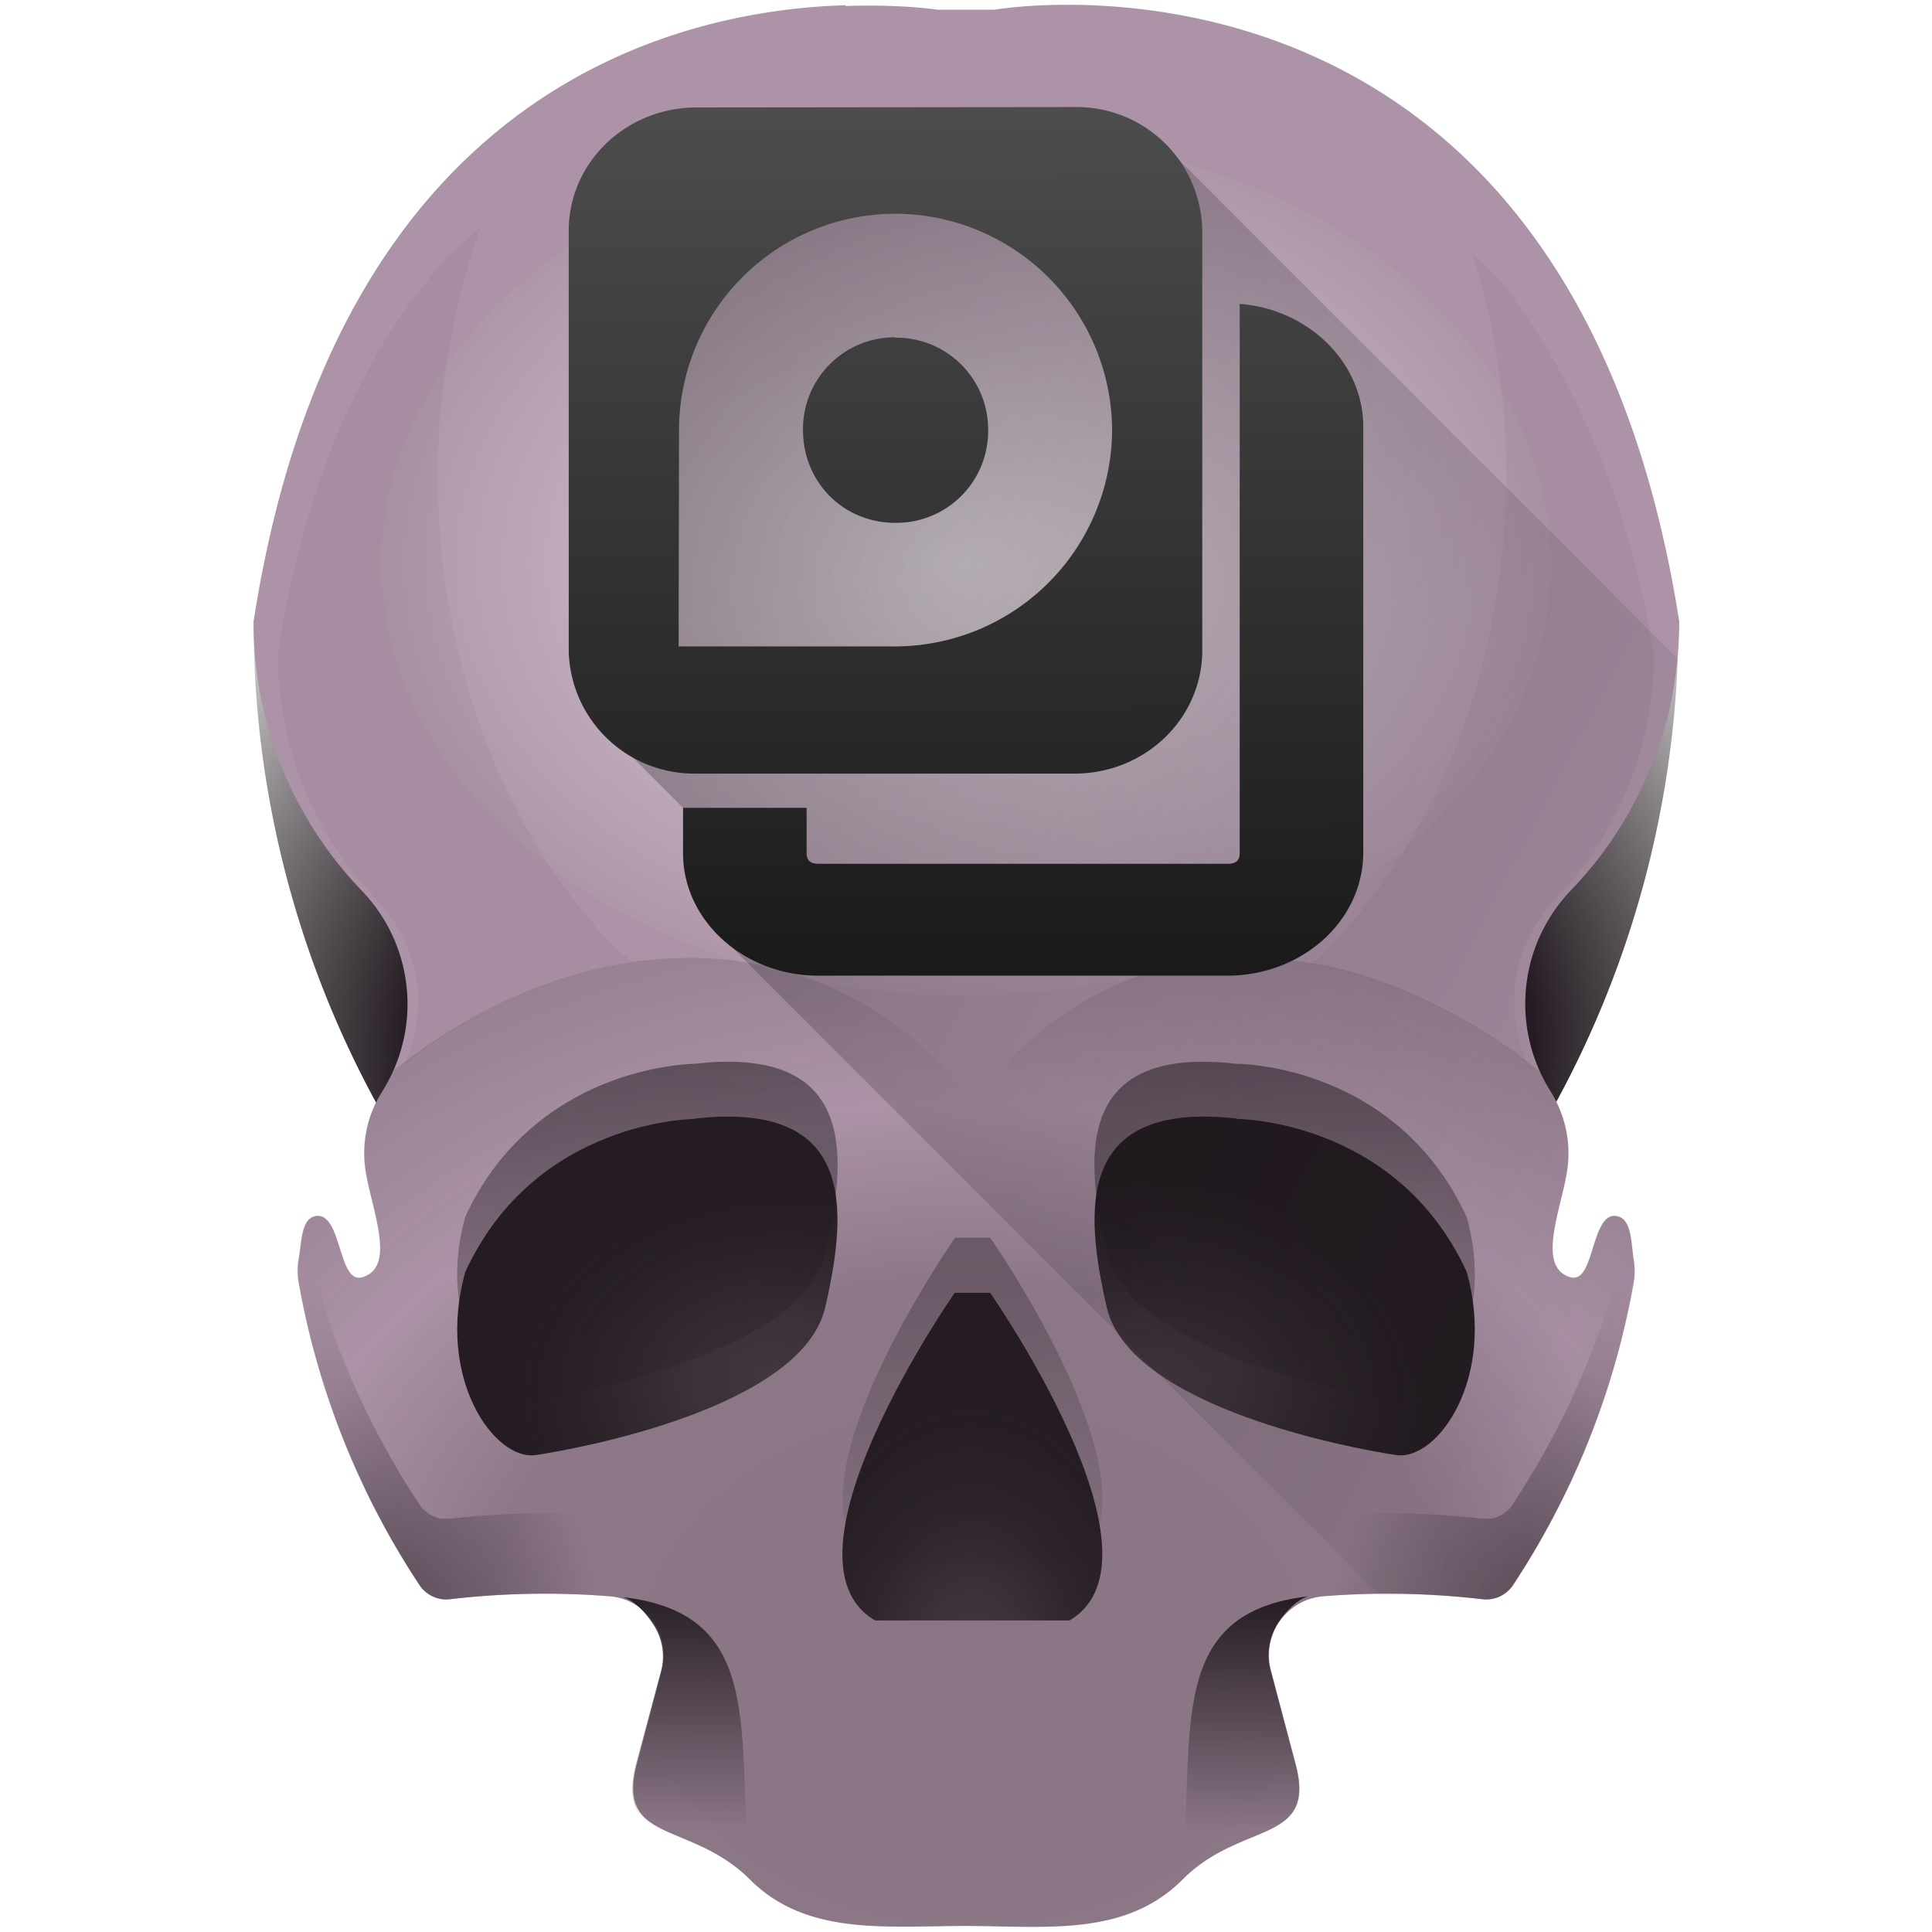 <?xml version="1.0" encoding="UTF-8" standalone="no"?>
<svg
   xmlns:dc="http://purl.org/dc/elements/1.1/"
   xmlns:cc="http://creativecommons.org/ns#"
   xmlns:rdf="http://www.w3.org/1999/02/22-rdf-syntax-ns#"
   xmlns:svg="http://www.w3.org/2000/svg"
   xmlns="http://www.w3.org/2000/svg"
   xmlns:xlink="http://www.w3.org/1999/xlink"
   xmlns:sodipodi="http://sodipodi.sourceforge.net/DTD/sodipodi-0.dtd"
   xmlns:inkscape="http://www.inkscape.org/namespaces/inkscape"
   width="48"
   height="48"
   version="1.1"
   id="svg209"
   sodipodi:docname="drive-multidisk.svg"
   inkscape:version="0.92.4 (5da689c313, 2019-01-14)">
  <sodipodi:namedview
     pagecolor="#ffffff"
     bordercolor="#666666"
     borderopacity="1"
     objecttolerance="10"
     gridtolerance="10"
     guidetolerance="10"
     inkscape:pageopacity="0"
     inkscape:pageshadow="2"
     inkscape:window-width="1112"
     inkscape:window-height="480"
     id="namedview211"
     showgrid="false"
     inkscape:zoom="4.9166667"
     inkscape:cx="2.1355932"
     inkscape:cy="24"
     inkscape:window-x="0"
     inkscape:window-y="25"
     inkscape:window-maximized="0"
     inkscape:current-layer="svg209" />
  <defs
     id="defs175">
    <linearGradient
       id="y">
      <stop
         offset="0"
         stop-color="#1a1a1a"
         id="stop4" />
      <stop
         offset="1"
         stop-color="#4d4d4d"
         id="stop6" />
    </linearGradient>
    <linearGradient
       id="x">
      <stop
         offset="0"
         stop-opacity=".52"
         id="stop9" />
      <stop
         offset="1"
         stop-opacity="0"
         id="stop11" />
    </linearGradient>
    <linearGradient
       id="w">
      <stop
         offset="0"
         stop-color="#241c22"
         id="stop14" />
      <stop
         offset="1"
         stop-color="#241c22"
         stop-opacity="0"
         id="stop16" />
    </linearGradient>
    <linearGradient
       id="t">
      <stop
         offset="0"
         stop-color="#241c22"
         stop-opacity=".71"
         id="stop19" />
      <stop
         offset=".32"
         stop-color="#241c22"
         stop-opacity=".78"
         id="stop21" />
      <stop
         offset=".52"
         stop-color="#241c22"
         stop-opacity=".86"
         id="stop23" />
      <stop
         offset=".75"
         stop-color="#241c22"
         stop-opacity=".94"
         id="stop25" />
      <stop
         offset="1"
         stop-color="#241c22"
         id="stop27" />
    </linearGradient>
    <linearGradient
       id="h">
      <stop
         offset="0"
         stop-color="#241c22"
         id="stop30" />
      <stop
         offset="1"
         stop-color="#241c22"
         stop-opacity="0"
         id="stop32" />
    </linearGradient>
    <linearGradient
       id="i">
      <stop
         offset="0"
         stop-color="#241c22"
         stop-opacity=".63"
         id="stop35" />
      <stop
         offset=".5"
         stop-color="#241c22"
         stop-opacity=".59"
         id="stop37" />
      <stop
         offset=".74"
         stop-color="#241c22"
         stop-opacity="0"
         id="stop39" />
      <stop
         offset="1"
         stop-color="#241c22"
         stop-opacity=".39"
         id="stop41" />
    </linearGradient>
    <linearGradient
       id="j">
      <stop
         offset="0"
         stop-color="#241c22"
         id="stop44" />
      <stop
         offset="1"
         stop-color="#241c22"
         stop-opacity="0"
         id="stop46" />
    </linearGradient>
    <linearGradient
       id="g">
      <stop
         offset="0"
         stop-color="#241c22"
         id="stop49" />
      <stop
         offset="1"
         stop-color="#241c22"
         stop-opacity="0"
         id="stop51" />
    </linearGradient>
    <linearGradient
       id="a">
      <stop
         stop-color="#241c1c"
         offset="0"
         id="stop54" />
      <stop
         stop-opacity="0"
         stop-color="#1a1a1a"
         offset="1"
         id="stop56" />
    </linearGradient>
    <linearGradient
       id="f">
      <stop
         offset="0"
         stop-color="#241c22"
         stop-opacity=".31"
         id="stop59" />
      <stop
         offset=".14"
         stop-color="#241c22"
         stop-opacity=".71"
         id="stop61" />
      <stop
         offset=".32"
         stop-color="#241c22"
         stop-opacity=".78"
         id="stop63" />
      <stop
         offset=".59"
         stop-color="#241c22"
         stop-opacity=".9"
         id="stop65" />
      <stop
         offset="1"
         stop-color="#241c22"
         id="stop67" />
    </linearGradient>
    <linearGradient
       id="e">
      <stop
         offset="0"
         stop-color="#241c22"
         id="stop70" />
      <stop
         offset=".54"
         stop-color="#241c22"
         id="stop72" />
      <stop
         offset="1"
         stop-color="#fff"
         id="stop74" />
    </linearGradient>
    <linearGradient
       id="d">
      <stop
         offset="0"
         stop-color="#00000a"
         id="stop77" />
      <stop
         offset="1"
         stop-color="#000004"
         stop-opacity="0"
         id="stop79" />
    </linearGradient>
    <linearGradient
       id="c">
      <stop
         offset="0"
         stop-color="#fff"
         stop-opacity=".33"
         id="stop82" />
      <stop
         offset="1"
         stop-color="#fff"
         stop-opacity=".6"
         id="stop84" />
    </linearGradient>
    <linearGradient
       id="b">
      <stop
         offset="0"
         stop-color="#241c22"
         id="stop87" />
      <stop
         offset="1"
         stop-color="#241c22"
         stop-opacity="0"
         id="stop89" />
    </linearGradient>
    <linearGradient
       gradientTransform="matrix(-1,0,0,1,47.99,-0.03)"
       xlink:href="#b"
       id="F"
       x1="17.01"
       y1="39.68"
       x2="17.1"
       y2="45.57"
       gradientUnits="userSpaceOnUse" />
    <radialGradient
       xlink:href="#e"
       id="z"
       cx="24.14"
       cy="26.11"
       fx="24.14"
       fy="26.11"
       r="17.71"
       gradientTransform="matrix(1.461,-0.005,0.003,0.984,-11.23,0.47)"
       gradientUnits="userSpaceOnUse" />
    <radialGradient
       xlink:href="#f"
       id="D"
       gradientUnits="userSpaceOnUse"
       gradientTransform="matrix(0.368,0,0,0.55,18.66,16.54)"
       cx="14.9"
       cy="45.58"
       fx="14.9"
       fy="45.58"
       r="12.64" />
    <linearGradient
       id="k">
      <stop
         offset="0"
         stop-color="#fff"
         id="stop95" />
      <stop
         offset="1"
         stop-color="#fff"
         stop-opacity=".05"
         id="stop97" />
    </linearGradient>
    <linearGradient
       xlink:href="#g"
       id="E"
       x1="16.75"
       y1="39.38"
       x2="16.73"
       y2="45.46"
       gradientUnits="userSpaceOnUse" />
    <radialGradient
       xlink:href="#h"
       id="G"
       cx="9.97"
       cy="39.63"
       fx="9.97"
       fy="39.63"
       r="4.55"
       gradientTransform="matrix(1.013,-0.288,0.5,1.759,-19.94,-26.88)"
       gradientUnits="userSpaceOnUse" />
    <radialGradient
       xlink:href="#i"
       id="C"
       cx="24.17"
       cy="43.47"
       fx="24.17"
       fy="43.47"
       r="16.61"
       gradientTransform="matrix(1.475,0,0,1.14,-11.5,-8.18)"
       gradientUnits="userSpaceOnUse" />
    <radialGradient
       xlink:href="#j"
       id="J"
       cx="9.97"
       cy="39.63"
       fx="9.97"
       fy="39.63"
       r="4.55"
       gradientTransform="matrix(-1.013,-0.288,-0.5,1.759,67.94,-26.88)"
       gradientUnits="userSpaceOnUse" />
    <radialGradient
       xlink:href="#k"
       id="K"
       cx="24"
       cy="12"
       fx="24"
       fy="12"
       r="9.99"
       gradientTransform="matrix(1.454,0,0,1.074,-10.9,1.11)"
       gradientUnits="userSpaceOnUse" />
    <filter
       id="I"
       x="-.11"
       width="1.22"
       y="-.05"
       height="1.1"
       color-interpolation-filters="sRGB">
      <feGaussianBlur
         stdDeviation=".41"
         id="feGaussianBlur105" />
    </filter>
    <filter
       id="H"
       x="-.12"
       width="1.23"
       y="-.05"
       height="1.1"
       color-interpolation-filters="sRGB">
      <feGaussianBlur
         stdDeviation=".41"
         id="feGaussianBlur108" />
    </filter>
    <linearGradient
       id="l">
      <stop
         offset="0"
         stop-color="#ccc"
         id="stop111" />
      <stop
         offset="1"
         stop-color="#fff"
         id="stop113" />
    </linearGradient>
    <linearGradient
       id="m">
      <stop
         offset="0"
         stop-color="#020000"
         id="stop116" />
      <stop
         offset="1"
         stop-color="#020000"
         stop-opacity="0"
         id="stop118" />
    </linearGradient>
    <linearGradient
       id="n">
      <stop
         offset="0"
         stop-color="#1a1a1a"
         id="stop121" />
      <stop
         stop-color="#333"
         offset=".23"
         id="stop123" />
      <stop
         offset=".51"
         stop-color="#666"
         id="stop125" />
      <stop
         stop-color="#333"
         offset=".71"
         id="stop127" />
      <stop
         offset="1"
         stop-color="#1a1a1a"
         id="stop129" />
    </linearGradient>
    <linearGradient
       id="o">
      <stop
         offset="0"
         stop-color="#22241c"
         id="stop132" />
      <stop
         offset="1"
         stop-color="#1a1a1a"
         stop-opacity="0"
         id="stop134" />
    </linearGradient>
    <linearGradient
       id="p">
      <stop
         offset="0"
         stop-color="#000008"
         id="stop137" />
      <stop
         offset="1"
         stop-opacity="0"
         id="stop139" />
    </linearGradient>
    <filter
       id="B"
       x="-.04"
       width="1.09"
       y="-.09"
       height="1.18"
       color-interpolation-filters="sRGB">
      <feGaussianBlur
         stdDeviation=".47"
         id="feGaussianBlur142" />
    </filter>
    <linearGradient
       id="q">
      <stop
         offset="0"
         stop-color="#4d4d4d"
         id="stop145" />
      <stop
         offset="1"
         stop-color="#4d4d4d"
         id="stop147" />
    </linearGradient>
    <linearGradient
       id="r">
      <stop
         offset="0"
         stop-color="#4d4d4d"
         id="stop150" />
      <stop
         offset="1"
         stop-color="#1a1a1a"
         id="stop152" />
    </linearGradient>
    <linearGradient
       id="s">
      <stop
         offset="0"
         stop-color="#1a1a1a"
         id="stop155" />
      <stop
         offset="1"
         stop-color="#1a1a1a"
         stop-opacity="0"
         id="stop157" />
    </linearGradient>
    <radialGradient
       xlink:href="#t"
       id="L"
       gradientUnits="userSpaceOnUse"
       gradientTransform="matrix(0.047,-0.377,0.512,0.064,5.61,39.05)"
       cx="20.27"
       cy="43.52"
       fx="20.27"
       fy="43.52"
       r="12.64" />
    <linearGradient
       id="u">
      <stop
         offset="0"
         stop-color="#fff"
         id="stop161" />
      <stop
         offset="1"
         stop-opacity="0"
         id="stop163" />
    </linearGradient>
    <linearGradient
       id="v">
      <stop
         offset="0"
         stop-color="#afafaf"
         id="stop166" />
      <stop
         offset="1"
         stop-color="#5a5a5a"
         id="stop168" />
    </linearGradient>
    <radialGradient
       xlink:href="#t"
       id="M"
       gradientUnits="userSpaceOnUse"
       gradientTransform="matrix(-0.047,-0.377,-0.512,0.064,42.39,39.05)"
       cx="20.27"
       cy="43.52"
       fx="20.27"
       fy="43.52"
       r="12.64" />
    <linearGradient
       xlink:href="#w"
       id="A"
       x1="-.07"
       y1="25.83"
       x2=".08"
       y2="40.53"
       gradientUnits="userSpaceOnUse"
       gradientTransform="translate(20)" />
    <linearGradient
       xlink:href="#x"
       id="N"
       gradientUnits="userSpaceOnUse"
       x1="10.83"
       y1="4.13"
       x2="48.59"
       y2="23.91" />
    <linearGradient
       xlink:href="#y"
       id="O"
       x1="14.51"
       y1="24.21"
       x2="14.45"
       y2="2.57"
       gradientUnits="userSpaceOnUse" />
  </defs>
  <path
     d="M 6.3,15.44 A 24.96,24.96 0 0 0 24,39.33 24.96,24.96 0 0 0 41.7,15.45 H 6.3 Z"
     id="path177"
     style="fill:url(#z)"
     inkscape:connector-curvature="0" />
  <path
     d="M 21.01,0.13 C 16.88,0.25 8.36,2.16 6.3,15.44 A 9.62,9.62 0 0 0 8.96,22.1 4.06,4.06 0 0 1 9.5,27.11 L 9.49,27.13 A 2.85,2.85 0 0 0 9.06,28.88 C 9.13,29.83 9.92,31.45 9.01,31.73 8.4,31.93 8.5,30.15 7.87,30.21 7.48,30.25 7.5,30.84 7.42,31.29 a 1.7,1.7 0 0 0 0,0.57 19.98,19.98 0 0 0 3.01,7.53 0.8,0.8 0 0 0 0.77,0.34 20.28,20.28 0 0 1 3.95,-0.07 c 0.91,0.07 1.53,0.97 1.29,1.85 l -0.61,2.3 c -0.54,2.02 1.33,1.41 2.81,2.89 1.4,1.4 3.38,1.15 5.37,1.15 1.96,0 3.94,0.28 5.37,-1.15 1.47,-1.48 3.35,-0.86 2.81,-2.88 l -0.61,-2.31 a 1.47,1.47 0 0 1 1.29,-1.85 20.25,20.25 0 0 1 3.95,0.07 0.8,0.8 0 0 0 0.77,-0.34 19.98,19.98 0 0 0 3,-7.53 1.69,1.69 0 0 0 0,-0.56 c -0.07,-0.46 -0.05,-1.05 -0.45,-1.09 -0.62,-0.06 -0.52,1.71 -1.13,1.52 -0.91,-0.28 -0.12,-1.9 -0.05,-2.85 a 2.85,2.85 0 0 0 -0.43,-1.75 l -0.01,-0.02 a 4.07,4.07 0 0 1 0.54,-5.02 9.62,9.62 0 0 0 2.66,-6.65 c -2.77,-17.7 -17,-15.2 -17,-15.2 h -1.44 c 0,0 -0.89,-0.14 -2.28,-0.09 z"
     id="path179"
     inkscape:connector-curvature="0"
     style="fill:#ac93a7" />
  <path
     d="m 17.97,26.38 c -0.22,0 -0.45,0.02 -0.7,0.05 0,0 -3.95,0 -5.71,3.8 -0.74,2.65 0.73,4.7 1.76,4.55 1.02,-0.15 6.6,-1.17 7.18,-3.66 0.55,-2.34 0.71,-4.8 -2.53,-4.74 z m 12.06,0 c -3.24,-0.07 -3.08,2.4 -2.53,4.74 0.59,2.49 6.16,3.51 7.19,3.66 1.02,0.15 2.49,-1.9 1.75,-4.54 -1.76,-3.82 -5.71,-3.81 -5.71,-3.81 a 7.7,7.7 0 0 0 -0.7,-0.05 z m -6.3,4.37 c 0,0 -4.62,6.6 -1.98,8.14 h 4.83 C 29.21,37.35 24.6,30.75 24.6,30.75 Z"
     id="path181"
     style="opacity:0.75;fill:url(#A);filter:url(#B)"
     inkscape:connector-curvature="0" />
  <path
     d="M 9.6,26.62 C 9.53,26.78 9.59,26.96 9.49,27.11 L 9.48,27.13 A 2.85,2.85 0 0 0 9.05,28.88 C 9.12,29.83 9.91,31.45 9,31.73 8.39,31.92 8.49,30.15 7.86,30.21 c -0.39,0.04 -0.37,0.63 -0.45,1.08 -0.03,0.2 -0.03,0.38 0,0.57 a 19.98,19.98 0 0 0 3.01,7.53 0.8,0.8 0 0 0 0.77,0.34 20.28,20.28 0 0 1 3.95,-0.07 c 0.91,0.07 1.53,0.97 1.29,1.85 l -0.62,2.3 c -0.53,2.02 1.34,1.41 2.82,2.89 1.4,1.4 3.38,1.15 5.37,1.15 1.96,0 3.94,0.28 5.37,-1.15 1.47,-1.48 3.35,-0.86 2.81,-2.88 l -0.61,-2.31 a 1.47,1.47 0 0 1 1.29,-1.85 20.25,20.25 0 0 1 3.95,0.07 0.8,0.8 0 0 0 0.77,-0.34 19.98,19.98 0 0 0 3,-7.53 1.69,1.69 0 0 0 0,-0.56 c -0.07,-0.46 -0.05,-1.05 -0.45,-1.09 -0.62,-0.06 -0.52,1.71 -1.13,1.52 -0.91,-0.28 -0.12,-1.9 -0.05,-2.85 a 2.85,2.85 0 0 0 -0.43,-1.75 l -0.01,-0.02 c -0.07,-0.1 -0.03,-0.23 -0.08,-0.34 l -0.17,-0.14 a 13.62,13.62 0 0 0 -3.45,-2.06 10.16,10.16 0 0 0 -3.72,-0.78 8.08,8.08 0 0 0 -5.36,1.94 c -0.55,0.45 -1.07,1 -1.56,1.63 -0.5,-0.64 -1.02,-1.18 -1.58,-1.63 A 8.52,8.52 0 0 0 17.08,23.8 c -1.3,0 -2.6,0.28 -3.84,0.77 -1.24,0.49 -2.43,1.2 -3.5,2.06 z"
     id="path183"
     style="opacity:0.4;fill:url(#C)"
     inkscape:connector-curvature="0" />
  <path
     d="m 24.6,32.12 c 0,0 4.61,6.6 1.97,8.14 h -4.83 c -2.63,-1.54 1.98,-8.14 1.98,-8.14 z"
     id="path185"
     style="fill:url(#D)"
     inkscape:connector-curvature="0" />
  <path
     d="m 15.48,39.68 c 0.3,0.1 0.55,0.38 0.72,0.63 0.24,0.34 0.34,0.78 0.22,1.22 l -0.62,2.31 c -0.13,0.5 -0.12,0.84 0,1.1 0.13,0.24 0.36,0.4 0.65,0.54 0.58,0.28 1.4,0.51 2.12,1.22 h 0.06 c -0.35,-3.62 0.44,-6.6 -3.15,-7.02 z"
     id="path187"
     style="fill:url(#E)"
     inkscape:connector-curvature="0" />
  <path
     d="m 32.5,39.66 c -0.3,0.1 -0.54,0.37 -0.72,0.62 a 1.48,1.48 0 0 0 -0.21,1.23 l 0.61,2.3 c 0.14,0.5 0.12,0.85 0,1.1 -0.13,0.25 -0.36,0.4 -0.65,0.55 -0.57,0.27 -1.39,0.5 -2.12,1.21 h -0.05 c 0.35,-3.62 -0.44,-6.6 3.15,-7.01 z"
     id="path189"
     style="fill:url(#F)"
     inkscape:connector-curvature="0" />
  <path
     d="m 7.57,30.54 c -0.08,0.22 -0.11,0.5 -0.16,0.75 a 1.7,1.7 0 0 0 0,0.57 19.98,19.98 0 0 0 3.02,7.53 0.8,0.8 0 0 0 0.77,0.34 20.28,20.28 0 0 1 3.94,-0.07 c 0.47,0.04 0.84,0.3 1.08,0.65 l 0.21,-0.8 a 1.48,1.48 0 0 0 -1.29,-1.85 20.28,20.28 0 0 0 -1.92,-0.06 20.28,20.28 0 0 0 -2.02,0.13 0.8,0.8 0 0 1 -0.09,0 0.8,0.8 0 0 1 -0.08,0 0.8,0.8 0 0 1 -0.08,0 0.8,0.8 0 0 1 -0.08,-0.02 0.8,0.8 0 0 1 -0.07,-0.03 0.8,0.8 0 0 1 -0.08,-0.03 0.8,0.8 0 0 1 -0.07,-0.04 0.8,0.8 0 0 1 -0.06,-0.05 0.8,0.8 0 0 1 -0.06,-0.05 0.8,0.8 0 0 1 -0.06,-0.06 0.8,0.8 0 0 1 -0.04,-0.06 19.98,19.98 0 0 1 -0.1,-0.15 19.98,19.98 0 0 1 -1,-1.72 A 19.98,19.98 0 0 1 8.5,33.7 19.98,19.98 0 0 1 7.86,31.8 19.98,19.98 0 0 1 7.57,30.54 Z"
     id="path191"
     style="opacity:0.5;fill:url(#G)"
     inkscape:connector-curvature="0" />
  <path
     d="m 32.57,23.96 c 0.79,0.1 1.47,0.3 2.24,0.61 a 12.4,12.4 0 0 1 3.14,1.87 4.01,4.01 0 0 1 -0.32,-1.9 c 0.09,-0.8 0.44,-1.6 1.04,-2.22 l 0.02,-0.02 a 8.79,8.79 0 0 0 2.4,-6.02 V 16.27 A 23.52,23.52 0 0 0 39.83,11.53 C 39.67,11.11 39.5,10.75 39.33,10.37 38.9,9.44 38.43,8.6 37.93,7.87 37.73,7.59 37.54,7.29 37.33,7.03 37.09,6.73 36.81,6.53 36.56,6.26 l 0.03,0.09 a 17.9,17.9 0 0 1 0.83,5.52 18.85,18.85 0 0 1 -0.97,5.93 17.04,17.04 0 0 1 -1.92,3.88 14.48,14.48 0 0 1 -1.76,2.12 c -0.1,0.1 0.1,-0.09 0,0 z"
     id="path193"
     inkscape:connector-curvature="0"
     style="opacity:0.25;fill:#483745;filter:url(#H)" />
  <path
     d="m 11.94,5.65 c -0.32,0.3 -0.65,0.53 -0.95,0.88 -0.62,0.7 -1.2,1.5 -1.72,2.44 -0.53,0.93 -1,2 -1.4,3.2 a 25.3,25.3 0 0 0 -0.97,4.07 8.8,8.8 0 0 0 2.42,6.07 c 0.6,0.63 0.96,1.41 1.05,2.22 0.07,0.6 -0.07,1.33 -0.32,1.92 A 12.2,12.2 0 0 1 15.7,23.89 C 15.51,23.72 15.45,23.7 15.26,23.52 a 13.88,13.88 0 0 1 -2.43,-3.43 16.53,16.53 0 0 1 -1.5,-4.17 18.45,18.45 0 0 1 -0.2,-7.12 18.33,18.33 0 0 1 0.81,-3.15 z"
     id="path195"
     inkscape:connector-curvature="0"
     style="opacity:0.25;fill:#483745;filter:url(#I)" />
  <path
     d="m 40.43,30.54 c 0.08,0.22 0.12,0.5 0.16,0.75 0.03,0.2 0.03,0.38 0,0.57 a 19.98,19.98 0 0 1 -3.01,7.53 0.8,0.8 0 0 1 -0.77,0.34 20.28,20.28 0 0 0 -3.95,-0.07 c -0.47,0.03 -0.84,0.3 -1.08,0.65 l -0.21,-0.8 a 1.48,1.48 0 0 1 1.29,-1.85 20.28,20.28 0 0 1 1.92,-0.06 20.28,20.28 0 0 1 2.03,0.13 0.8,0.8 0 0 0 0.08,0 0.8,0.8 0 0 0 0.08,0 0.8,0.8 0 0 0 0.08,0 0.8,0.8 0 0 0 0.08,-0.02 0.8,0.8 0 0 0 0.08,-0.03 0.8,0.8 0 0 0 0.07,-0.03 0.8,0.8 0 0 0 0.07,-0.04 0.8,0.8 0 0 0 0.06,-0.05 0.8,0.8 0 0 0 0.06,-0.05 0.8,0.8 0 0 0 0.06,-0.06 0.8,0.8 0 0 0 0.05,-0.07 19.98,19.98 0 0 0 0.09,-0.14 19.98,19.98 0 0 0 1,-1.72 19.98,19.98 0 0 0 0.83,-1.82 19.98,19.98 0 0 0 0.64,-1.9 19.98,19.98 0 0 0 0.3,-1.26 z"
     id="path197"
     style="opacity:0.5;fill:url(#J)"
     inkscape:connector-curvature="0" />
  <ellipse
     ry="10.73"
     rx="14.53"
     cy="14"
     cx="24"
     id="ellipse199"
     style="opacity:0.62;fill:url(#K)" />
  <path
     d="m 30.73,27.8 c 0,0 3.96,0 5.71,3.8 0.74,2.65 -0.73,4.7 -1.75,4.55 -1.03,-0.15 -6.6,-1.17 -7.19,-3.66 -0.58,-2.5 -0.73,-5.14 3.23,-4.7 z"
     id="path201"
     style="fill:url(#L)"
     inkscape:connector-curvature="0" />
  <path
     d="m 17.27,27.8 c 0,0 -3.96,0 -5.71,3.8 -0.74,2.65 0.73,4.7 1.75,4.55 1.03,-0.15 6.6,-1.17 7.19,-3.66 0.58,-2.5 0.73,-5.14 -3.23,-4.7 z"
     id="path203"
     style="fill:url(#M)"
     inkscape:connector-curvature="0" />
  <path
     d="m 34.29,39.64 a 20.25,20.25 0 0 1 0.6,-0.02 20.25,20.25 0 0 1 1.93,0.13 0.8,0.8 0 0 0 0.08,0.01 0.8,0.8 0 0 0 0.08,0 0.8,0.8 0 0 0 0.08,-0.01 0.8,0.8 0 0 0 0.08,-0.02 0.8,0.8 0 0 0 0.07,-0.02 0.8,0.8 0 0 0 0.08,-0.04 0.8,0.8 0 0 0 0.07,-0.04 0.8,0.8 0 0 0 0.06,-0.04 0.8,0.8 0 0 0 0.06,-0.05 0.8,0.8 0 0 0 0.06,-0.07 0.8,0.8 0 0 0 0.05,-0.06 19.98,19.98 0 0 0 1.02,-1.72 19.98,19.98 0 0 0 0.84,-1.81 19.98,19.98 0 0 0 0.65,-1.89 19.98,19.98 0 0 0 0.47,-1.94 19.98,19.98 0 0 0 0.03,-0.17 1.69,1.69 0 0 0 0.02,-0.17 1.69,1.69 0 0 0 0,-0.17 1.69,1.69 0 0 0 -0.01,-0.16 1.69,1.69 0 0 0 -0.01,-0.06 c -0.04,-0.23 -0.05,-0.5 -0.1,-0.7 -0.06,-0.21 -0.16,-0.37 -0.35,-0.39 -0.32,-0.03 -0.45,0.4 -0.58,0.81 -0.13,0.41 -0.25,0.8 -0.56,0.71 a 0.56,0.56 0 0 1 -0.4,-0.43 c -0.05,-0.2 -0.04,-0.46 0,-0.74 0.1,-0.56 0.32,-1.2 0.35,-1.68 a 2.85,2.85 0 0 0 0,-0.28 2.85,2.85 0 0 0 -0.01,-0.28 2.85,2.85 0 0 0 -0.05,-0.29 2.85,2.85 0 0 0 -0.07,-0.27 2.85,2.85 0 0 0 -0.1,-0.27 2.85,2.85 0 0 0 -0.13,-0.25 2.85,2.85 0 0 0 -0.07,-0.1 l -0.01,-0.03 c -0.51,-0.8 -0.7,-1.7 -0.6,-2.59 0.1,-0.88 0.5,-1.74 1.14,-2.42 a 9.62,9.62 0 0 0 0.63,-0.73 9.62,9.62 0 0 0 0.55,-0.79 9.62,9.62 0 0 0 0.47,-0.84 9.62,9.62 0 0 0 0.39,-0.88 9.62,9.62 0 0 0 0.3,-0.92 9.62,9.62 0 0 0 0.2,-0.94 9.62,9.62 0 0 0 0.07,-0.66 L 29.04,3.72 26.59,4.36 21.41,3.99 l -5.8,1.73 -0.42,12.57 3.27,3.27 -0.4,1.85 z"
     id="path205"
     style="opacity:0.61;fill:url(#N)"
     inkscape:connector-curvature="0" />
  <path
     d="m 17.27,2.67 a 3.17,3.06 0 0 0 -3.14,3.04 v 10.48 a 3.12,3.12 0 0 0 3.14,3.03 h 9.46 a 3.17,3.06 0 0 0 3.14,-3.03 V 5.7 A 3.12,3.12 0 0 0 26.73,2.66 Z m 4.98,2.64 a 5.4,5.4 0 0 1 5.38,5.37 5.4,5.4 0 0 1 -5.38,5.38 h -5.39 l 0.01,-5.38 A 5.38,5.38 0 0 1 22.25,5.31 Z M 30.8,7.55 V 21.2 c 0,0.18 -0.1,0.26 -0.29,0.26 H 20.33 c -0.19,0 -0.29,-0.08 -0.29,-0.26 v -1.13 h -3.07 v 1.13 c 0,1.67 1.51,3.04 3.36,3.04 H 30.51 A 3.38,3.06 0 0 0 33.87,21.2 V 10.6 c 0,-1.59 -1.36,-2.92 -3.07,-3.05 z m -8.55,0.83 a 2.28,2.28 0 0 0 -2.3,2.3 c 0,1.3 1,2.31 2.3,2.31 a 2.28,2.28 0 0 0 2.3,-2.3 2.28,2.28 0 0 0 -2.3,-2.3 z"
     id="path207"
     style="fill:url(#O)"
     inkscape:connector-curvature="0" />
</svg>
